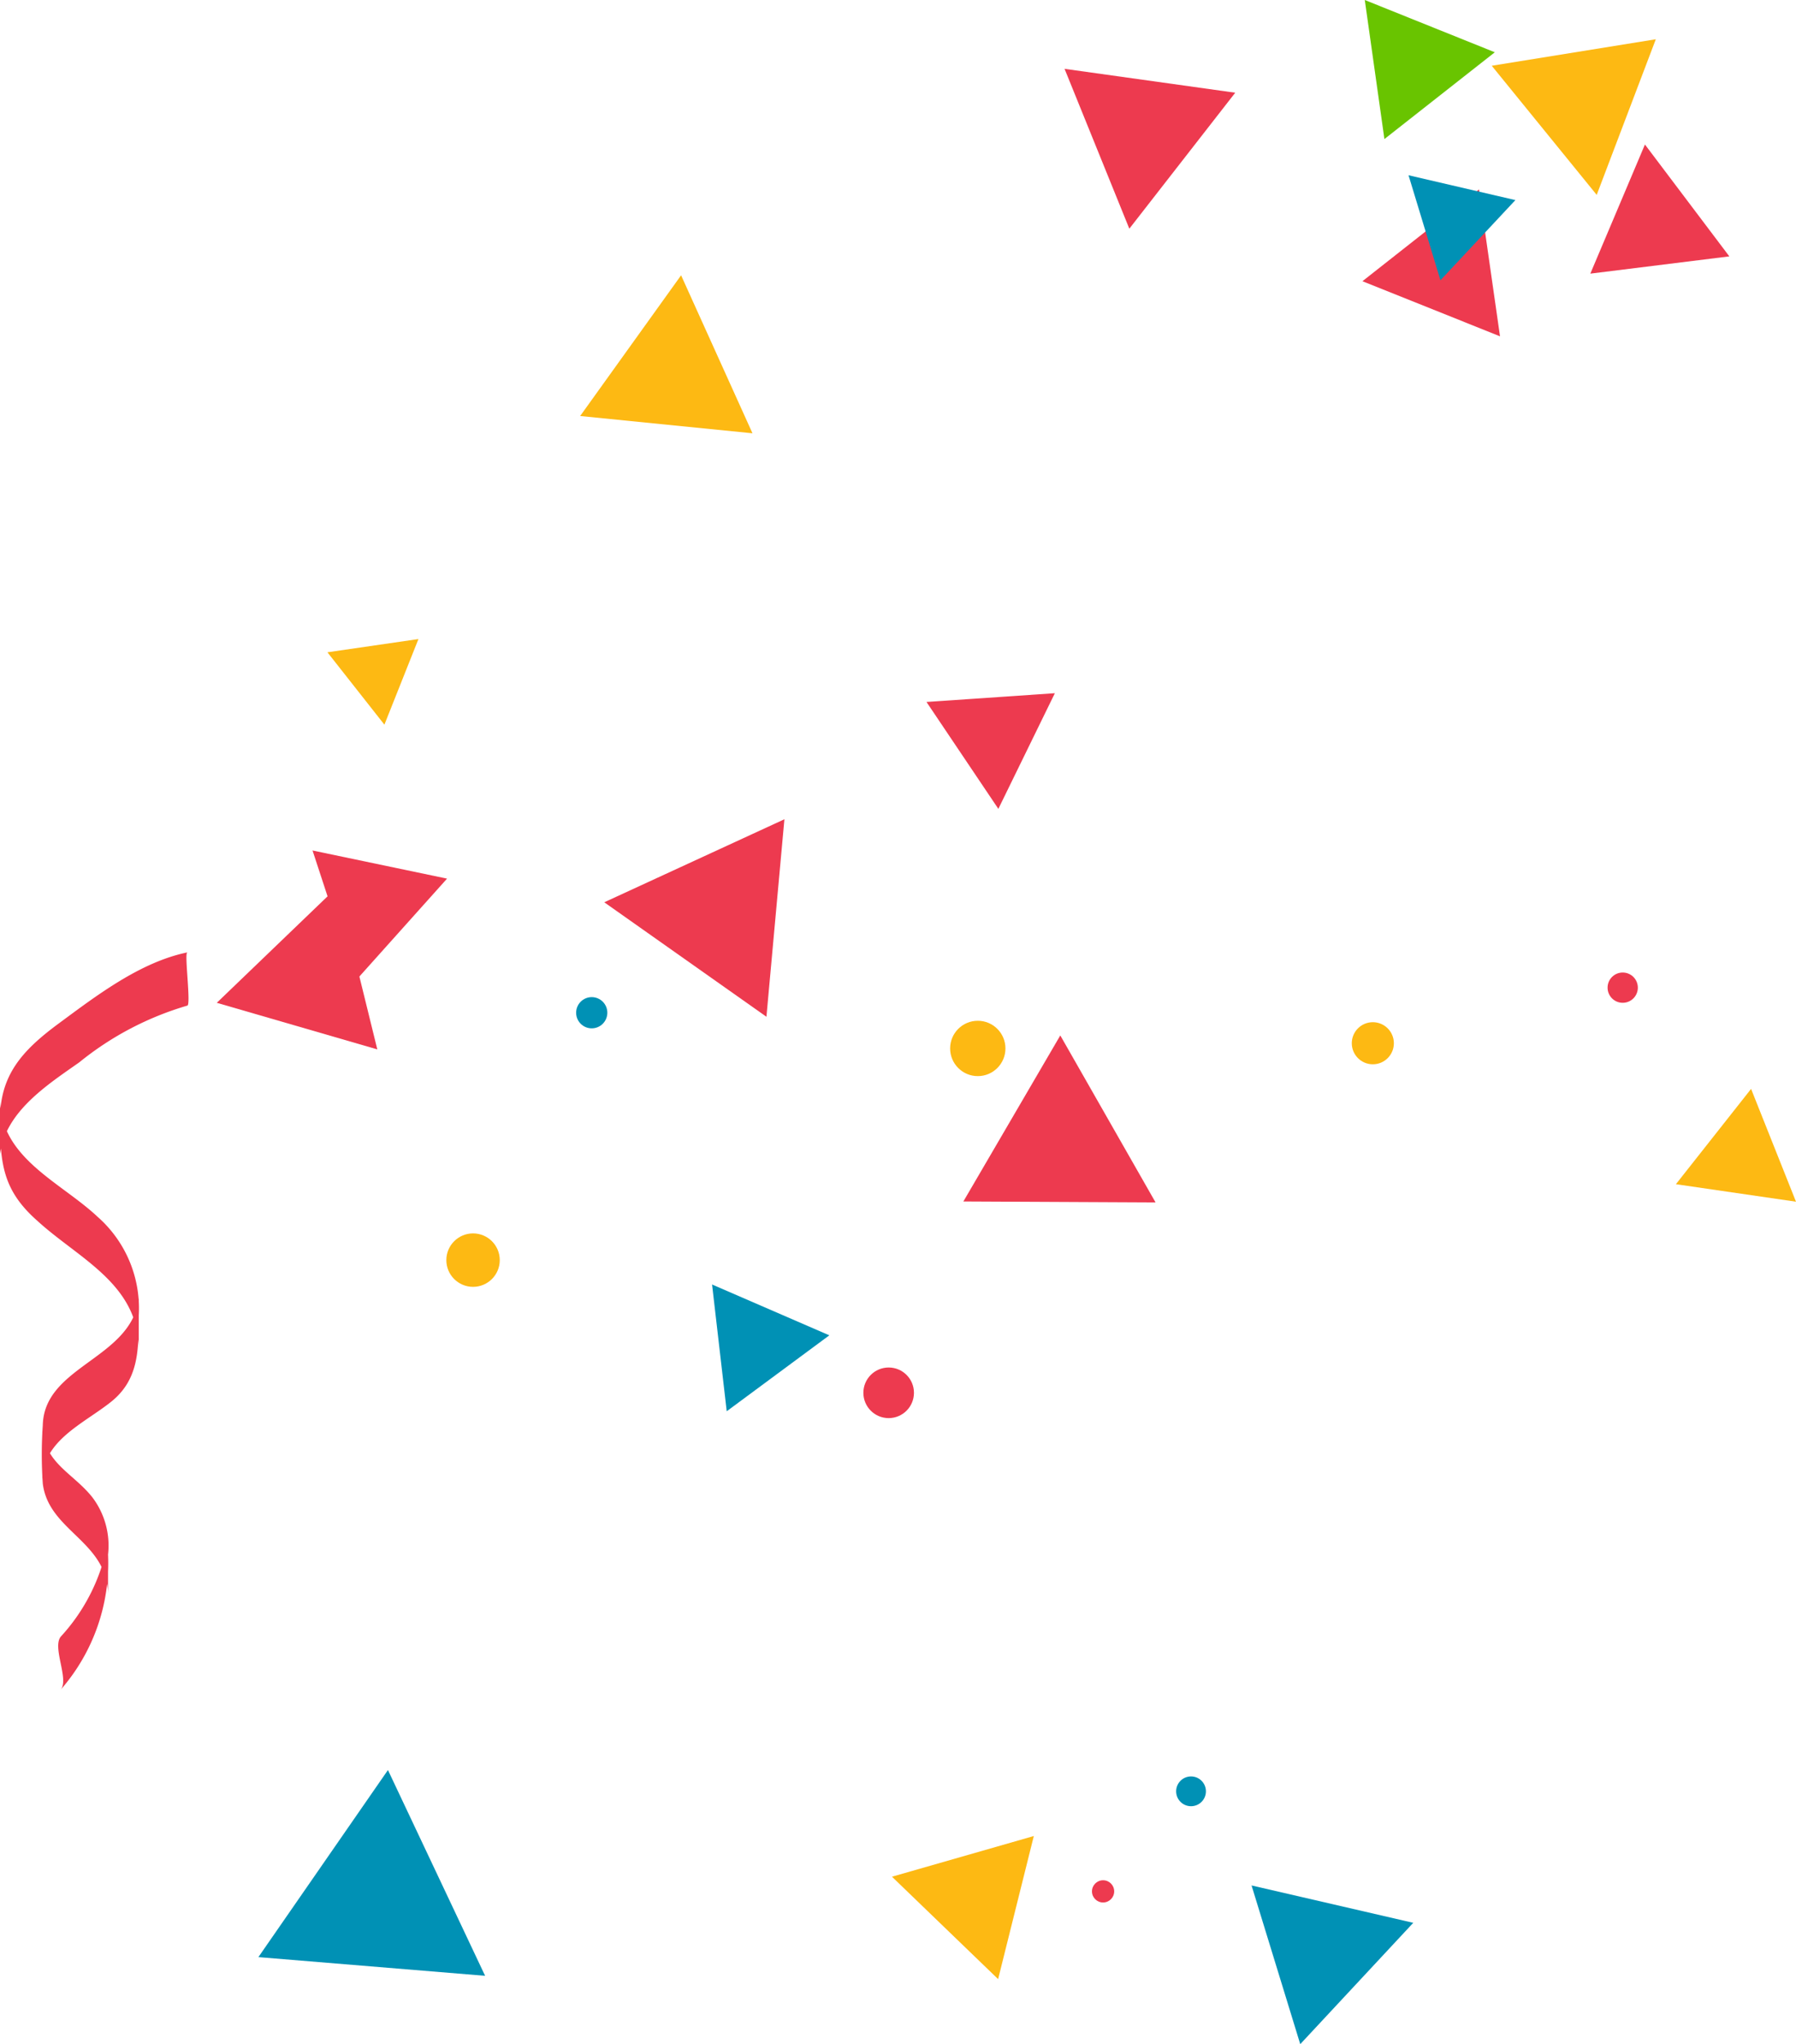 <svg xmlns="http://www.w3.org/2000/svg" viewBox="0 0 75.97 86.43"><defs><style>.cls-1{fill:#0091b5;}.cls-2{fill:#ed3a4f;}.cls-3{fill:#fdb913;}.cls-4{fill:#69c400;}</style></defs><title>4</title><g id="Слой_2" data-name="Слой 2"><g id="Слой_1-2" data-name="Слой 1"><g id="Слой_2-2" data-name="Слой 2"><g id="Layer_1" data-name="Layer 1"><polygon class="cls-1" points="10.93 82.75 20.52 83.54 16.41 74.84 10.93 82.75"/><polygon class="cls-1" points="35.08 56.46 30.12 54.31 30.74 59.67 35.08 56.46"/><polygon class="cls-1" points="59.78 81.3 52.94 79.72 55 86.43 59.78 81.3"/><polygon class="cls-2" points="18.91 37.15 13.22 35.96 15.03 41.48 18.91 37.15"/><polygon class="cls-2" points="48.88 50.84 44.85 43.78 40.75 50.8 48.88 50.84"/><polygon class="cls-3" points="74.07 46.04 70.89 50.07 75.97 50.81 74.07 46.04"/><polygon class="cls-3" points="42.22 83.68 43.73 77.63 37.73 79.35 42.22 83.68"/><path class="cls-2" d="M7.92,40.27c-2,.41-3.87,1.85-5.43,3S0,45.46,0,47.34s.14,3,1.56,4.26C3.31,53.21,5.83,54.26,5.87,57V54.89c-.31,2.57-4,2.85-4.06,5.37a17.89,17.89,0,0,0,0,2.47c.25,2,2.69,2.42,2.76,4.63V65.15a8,8,0,0,1-2,4.05c-.37.46.36,1.8,0,2.24a8.12,8.12,0,0,0,2-5.71,3.38,3.38,0,0,0-.67-2.43c-.8-1-1.93-1.39-2.11-2.79V62.6c0-1.69,1.76-2.41,2.91-3.33s1.17-2.16,1.16-3.52a5.15,5.15,0,0,0-1.73-4.3C2.59,50,.09,49,0,46.59q0,1.1,0,2.21C.23,47,2,45.87,3.35,44.92a13.07,13.07,0,0,1,4.57-2.4c.17,0-.13-2.22,0-2.24Z"/><circle class="cls-2" cx="37.59" cy="58.89" r="1.07"/><circle class="cls-2" cx="46.66" cy="79.97" r="0.47"/><circle class="cls-2" cx="68.64" cy="41.76" r="0.64"/><circle class="cls-1" cx="25.03" cy="42.82" r="0.66"/><circle class="cls-1" cx="50.38" cy="75.74" r="0.63"/><circle class="cls-3" cx="20.01" cy="53.28" r="1.13"/><circle class="cls-3" cx="41.36" cy="44.33" r="1.17"/><circle class="cls-3" cx="58.07" cy="44.11" r="0.89"/><polygon class="cls-2" points="14.27 37.5 9.17 42.4 15.96 44.37 14.27 37.5"/><polygon class="cls-2" points="32.42 42.99 33.18 34.64 25.56 38.15 32.42 42.99"/><polygon class="cls-2" points="44.62 29.31 39.19 29.68 42.23 34.2 44.62 29.31"/><polygon class="cls-2" points="52.25 3.92 45.03 2.91 47.77 9.67 52.25 3.92"/><polygon class="cls-2" points="62.56 8.01 57.63 11.89 63.45 14.22 62.56 8.01"/><polygon class="cls-2" points="73.15 10.84 69.58 6.11 67.27 11.57 73.15 10.84"/><polygon class="cls-1" points="64.1 8.46 59.58 7.41 60.93 11.85 64.1 8.46"/><polygon class="cls-4" points="63.23 2.21 57.73 0 58.56 5.88 63.23 2.21"/><polygon class="cls-3" points="67.54 8.24 70.04 1.66 63.1 2.78 67.54 8.24"/><polygon class="cls-3" points="28.81 11.64 24.54 17.59 31.83 18.32 28.81 11.64"/><polygon class="cls-3" points="17.7 27.02 13.85 27.58 16.26 30.64 17.7 27.02"/></g></g></g></g></svg>